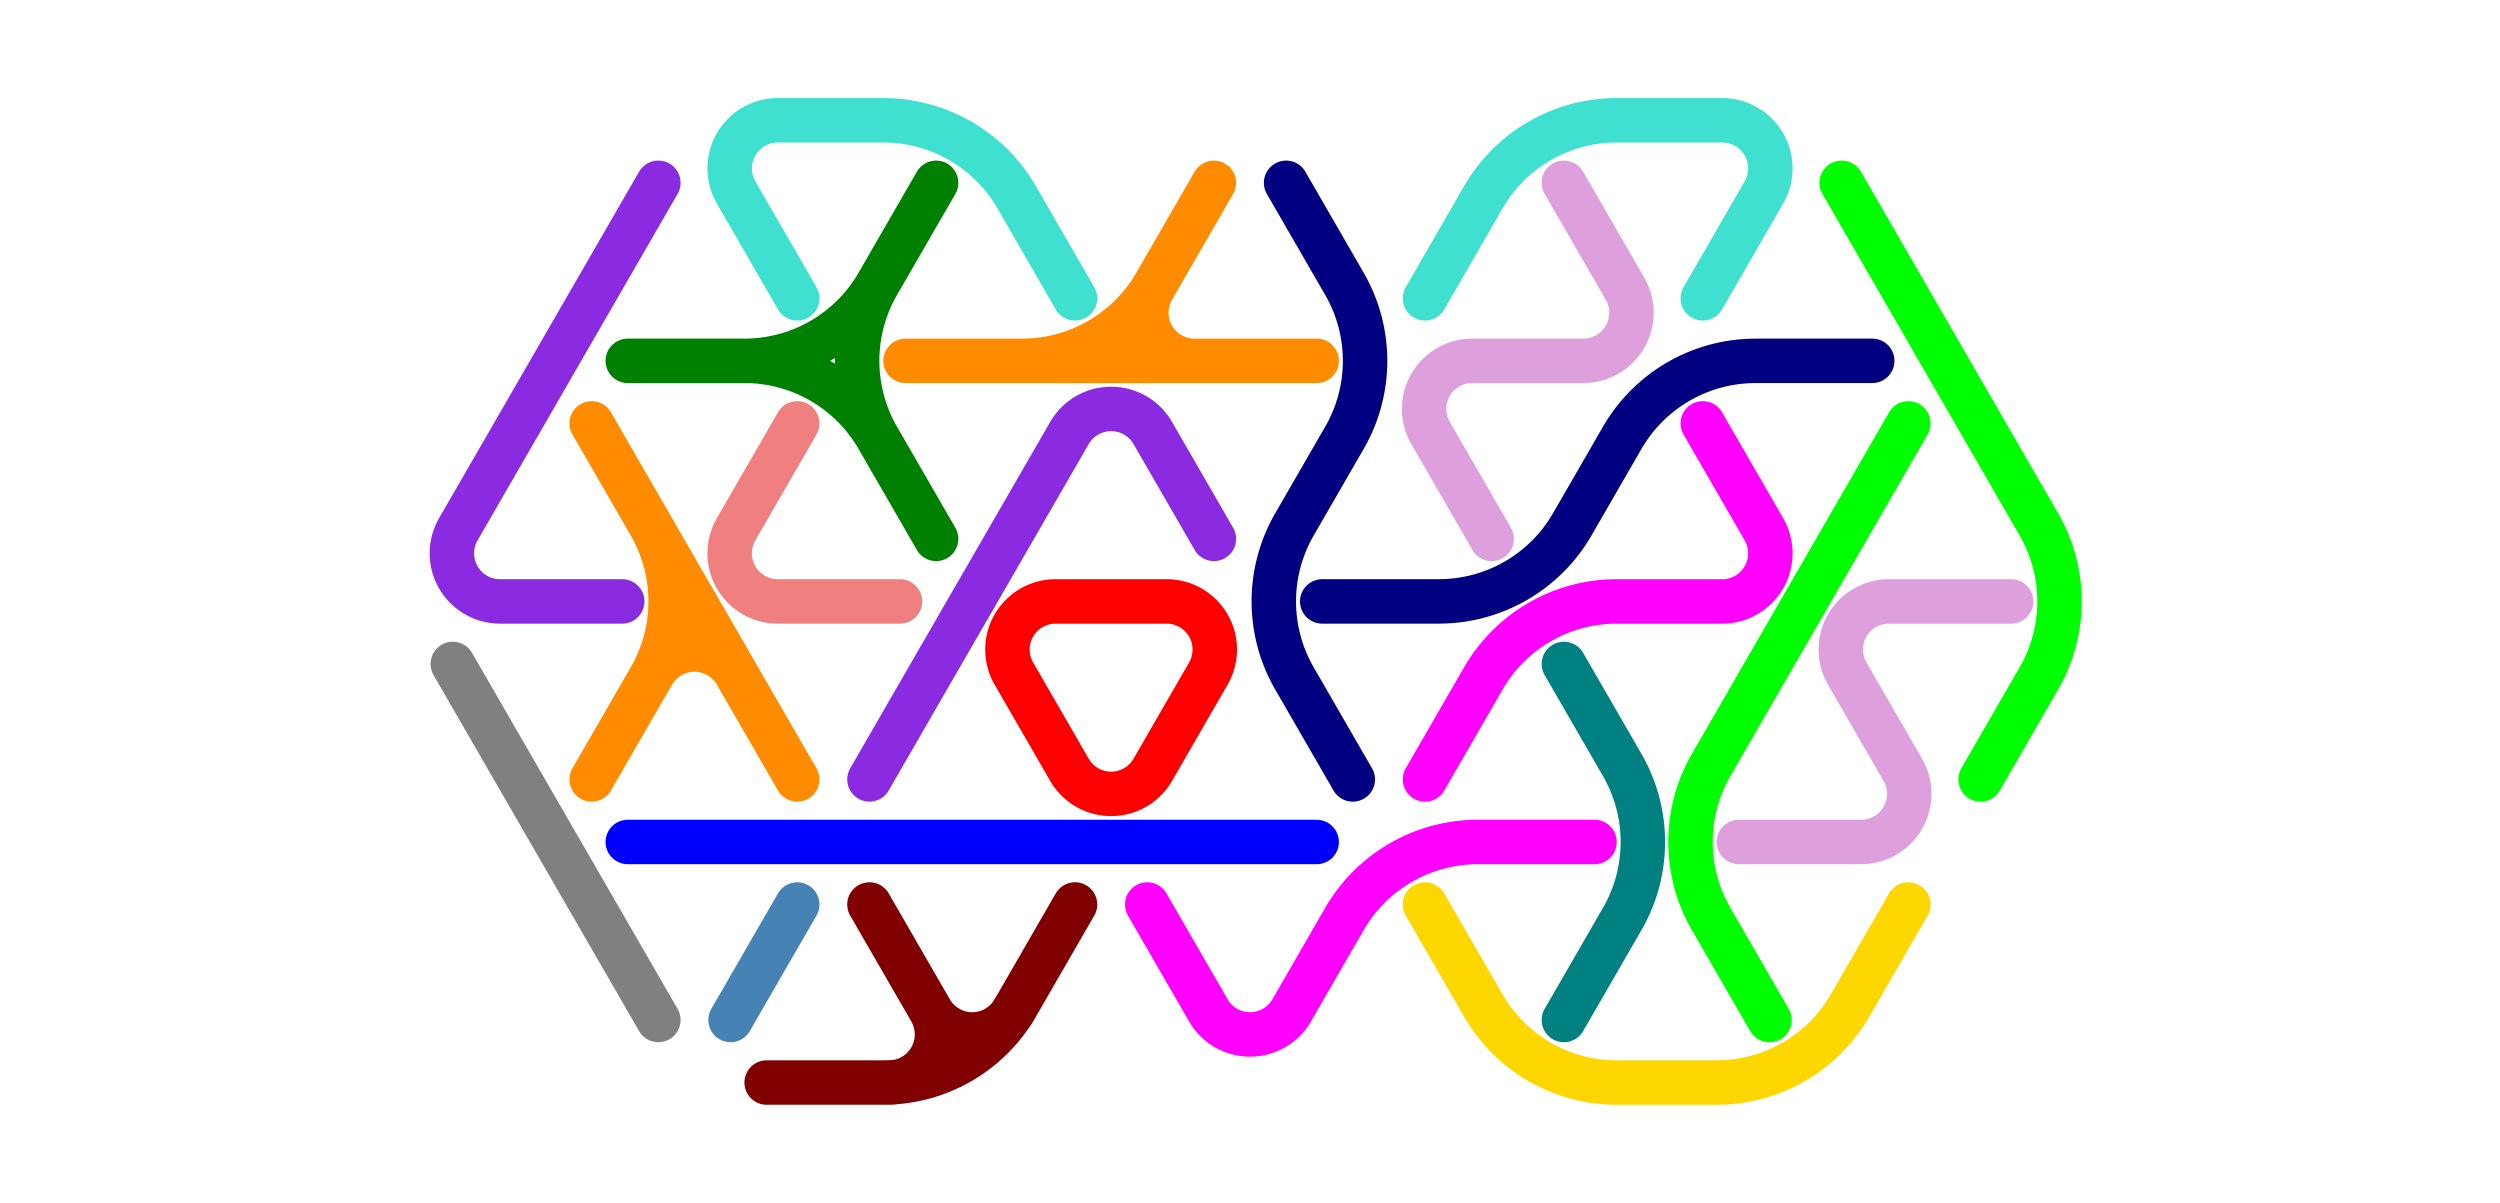 <?xml version="1.0" standalone="no"?>
<!-- Created by Polyform Puzzler (http://puzzler.sourceforge.net/) -->
<svg width="90.0" height="43.301" viewBox="0 0 90.0 43.301"
     xmlns="http://www.w3.org/2000/svg"
     xmlns:xlink="http://www.w3.org/1999/xlink">
<g>
<path stroke="gold" stroke-width="1.6" stroke-linecap="round"
      fill="none" d="M 53.400,36.200 l -2.100,-3.637 M 58.200,38.971 a 5.543,5.543 0 0,1 -4.800,-2.771 M 58.200,38.971 l 3.600,0.000 M 66.600,36.200 a 5.543,5.543 0 0,1 -4.800,2.771 M 66.600,36.200 l 2.100,-3.637">
<desc>C3</desc>
</path>
<path stroke="maroon" stroke-width="1.6" stroke-linecap="round"
      fill="none" d="M 27.600,38.971 l 4.400,0.000 M 33.500,36.373 a 1.732,1.732 0 0,1 -1.500,2.598 M 33.500,36.373 l -2.200,-3.811 M 36.500,36.373 a 1.732,1.732 0 0,1 -3.000,0.000 M 36.500,36.373 l 2.200,-3.811 M 36.600,36.200 a 5.543,5.543 0 0,1 -4.800,2.771">
<desc>E3</desc>
</path>
<path stroke="steelblue" stroke-width="1.6" stroke-linecap="round"
      fill="none" d="M 26.300,36.719 l 2.400,-4.157">
<desc>I1</desc>
</path>
<path stroke="gray" stroke-width="1.6" stroke-linecap="round"
      fill="none" d="M 20.000,30.311 l -3.700,-6.409 M 23.700,36.719 l -3.700,-6.409">
<desc>I2</desc>
</path>
<path stroke="blue" stroke-width="1.6" stroke-linecap="round"
      fill="none" d="M 22.600,30.311 l 7.400,0.000 M 30.000,30.311 l 10.000,0.000 M 40.000,30.311 l 7.400,0.000">
<desc>I3</desc>
</path>
<path stroke="blueviolet" stroke-width="1.6" stroke-linecap="round"
      fill="none" d="M 16.500,19.053 l 3.500,-6.062 M 18.000,21.651 a 1.732,1.732 0 0,1 -1.500,-2.598 M 18.000,21.651 l 4.400,0.000 M 20.000,12.990 l 3.700,-6.409">
<desc>J3</desc>
</path>
<path stroke="teal" stroke-width="1.6" stroke-linecap="round"
      fill="none" d="M 56.300,36.719 l 2.100,-3.637 M 58.400,27.540 a 5.543,5.543 0 0,1 0.000,5.543 M 58.400,27.540 l -2.100,-3.637">
<desc>L2</desc>
</path>
<path stroke="lime" stroke-width="1.6" stroke-linecap="round"
      fill="none" d="M 61.600,27.540 l 3.400,-5.889 M 61.600,33.082 a 5.543,5.543 0 0,1 0.000,-5.543 M 63.700,36.719 l -2.100,-3.637 M 65.000,21.651 l 3.700,-6.409">
<desc>L3</desc>
</path>
<path stroke="red" stroke-width="1.6" stroke-linecap="round"
      fill="none" d="M 36.500,24.249 a 1.732,1.732 0 0,1 1.500,-2.598 M 38.000,21.651 l 4.000,0.000 M 38.500,27.713 l -2.000,-3.464 M 41.500,27.713 a 1.732,1.732 0 0,1 -3.000,0.000 M 41.500,27.713 l 2.000,-3.464 M 42.000,21.651 a 1.732,1.732 0 0,1 1.500,2.598">
<desc>O3</desc>
</path>
<path stroke="magenta" stroke-width="1.6" stroke-linecap="round"
      fill="none" d="M 43.500,36.373 l -2.200,-3.811 M 46.500,36.373 a 1.732,1.732 0 0,1 -3.000,0.000 M 46.500,36.373 l 1.900,-3.291 M 48.400,33.082 a 5.543,5.543 0 0,1 4.800,-2.771 M 53.200,30.311 l 4.200,0.000">
<desc>P3</desc>
</path>
<path stroke="navy" stroke-width="1.6" stroke-linecap="round"
      fill="none" d="M 47.600,21.651 l 4.200,0.000 M 56.600,18.879 a 5.543,5.543 0 0,1 -4.800,2.771 M 56.600,18.879 l 1.800,-3.118 M 58.400,15.762 a 5.543,5.543 0 0,1 4.800,-2.771 M 63.200,12.990 l 4.200,0.000">
<desc>S3</desc>
</path>
<path stroke="darkorange" stroke-width="1.6" stroke-linecap="round"
      fill="none" d="M 32.600,12.990 l 7.400,0.000 M 40.000,12.990 l 7.400,0.000 M 41.500,10.392 l 2.200,-3.811 M 41.600,10.219 a 5.543,5.543 0 0,1 -4.800,2.771 M 43.000,12.990 a 1.732,1.732 0 0,1 -1.500,-2.598">
<desc>T3</desc>
</path>
<path stroke="turquoise" stroke-width="1.6" stroke-linecap="round"
      fill="none" d="M 26.500,6.928 a 1.732,1.732 0 0,1 1.500,-2.598 M 28.000,4.330 l 3.800,0.000 M 28.700,10.739 l -2.200,-3.811 M 31.800,4.330 a 5.543,5.543 0 0,1 4.800,2.771 M 38.700,10.739 l -2.100,-3.637">
<desc>U3</desc>
</path>
<path stroke="lightcoral" stroke-width="1.6" stroke-linecap="round"
      fill="none" d="M 26.500,19.053 l 2.200,-3.811 M 28.000,21.651 a 1.732,1.732 0 0,1 -1.500,-2.598 M 28.000,21.651 l 4.400,0.000">
<desc>V2</desc>
</path>
<path stroke="green" stroke-width="1.6" stroke-linecap="round"
      fill="none" d="M 22.600,12.990 l 4.200,0.000 M 26.800,12.990 a 5.543,5.543 0 0,1 4.800,2.771 M 31.600,10.219 a 5.543,5.543 0 0,1 -4.800,2.771 M 31.600,10.219 l 2.100,-3.637 M 31.600,15.762 a 5.543,5.543 0 0,1 0.000,-5.543 M 33.700,19.399 l -2.100,-3.637">
<desc>Y3</desc>
</path>
<path stroke="plum" stroke-width="1.6" stroke-linecap="round"
      fill="none" d="M 62.600,30.311 l 4.400,0.000 M 66.500,24.249 a 1.732,1.732 0 0,1 1.500,-2.598 M 68.000,21.651 l 4.400,0.000 M 68.500,27.713 a 1.732,1.732 0 0,1 -1.500,2.598 M 68.500,27.713 l -2.000,-3.464">
<desc>Z3</desc>
</path>
<path stroke="blueviolet" stroke-width="1.6" stroke-linecap="round"
      fill="none" d="M 31.300,28.059 l 3.700,-6.409 M 35.000,21.651 l 3.500,-6.062 M 38.500,15.588 a 1.732,1.732 0 0,1 3.000,0.000 M 43.700,19.399 l -2.200,-3.811">
<desc>j3</desc>
</path>
<path stroke="lime" stroke-width="1.6" stroke-linecap="round"
      fill="none" d="M 70.000,12.990 l -3.700,-6.409 M 71.300,28.059 l 2.100,-3.637 M 73.400,18.879 a 5.543,5.543 0 0,1 0.000,5.543 M 73.400,18.879 l -3.400,-5.889">
<desc>l3</desc>
</path>
<path stroke="magenta" stroke-width="1.6" stroke-linecap="round"
      fill="none" d="M 51.300,28.059 l 2.100,-3.637 M 53.400,24.422 a 5.543,5.543 0 0,1 4.800,-2.771 M 58.200,21.651 l 3.800,0.000 M 63.500,19.053 a 1.732,1.732 0 0,1 -1.500,2.598 M 63.500,19.053 l -2.200,-3.811">
<desc>p3</desc>
</path>
<path stroke="navy" stroke-width="1.6" stroke-linecap="round"
      fill="none" d="M 46.600,18.879 l 1.800,-3.118 M 46.600,24.422 a 5.543,5.543 0 0,1 0.000,-5.543 M 48.400,10.219 a 5.543,5.543 0 0,1 0.000,5.543 M 48.400,10.219 l -2.100,-3.637 M 48.700,28.059 l -2.100,-3.637">
<desc>s3</desc>
</path>
<path stroke="darkorange" stroke-width="1.6" stroke-linecap="round"
      fill="none" d="M 21.300,28.059 l 2.200,-3.811 M 23.400,18.879 a 5.543,5.543 0 0,1 0.000,5.543 M 23.500,24.249 a 1.732,1.732 0 0,1 3.000,0.000 M 25.000,21.651 l -3.700,-6.409 M 28.700,28.059 l -3.700,-6.409">
<desc>t3</desc>
</path>
<path stroke="turquoise" stroke-width="1.6" stroke-linecap="round"
      fill="none" d="M 51.300,10.739 l 2.100,-3.637 M 53.400,7.101 a 5.543,5.543 0 0,1 4.800,-2.771 M 58.200,4.330 l 3.800,0.000 M 61.300,10.739 l 2.200,-3.811 M 62.000,4.330 a 1.732,1.732 0 0,1 1.500,2.598">
<desc>u3</desc>
</path>
<path stroke="plum" stroke-width="1.6" stroke-linecap="round"
      fill="none" d="M 51.500,15.588 a 1.732,1.732 0 0,1 1.500,-2.598 M 53.000,12.990 l 4.000,0.000 M 53.700,19.399 l -2.200,-3.811 M 58.500,10.392 a 1.732,1.732 0 0,1 -1.500,2.598 M 58.500,10.392 l -2.200,-3.811">
<desc>z3</desc>
</path>
</g>
</svg>
